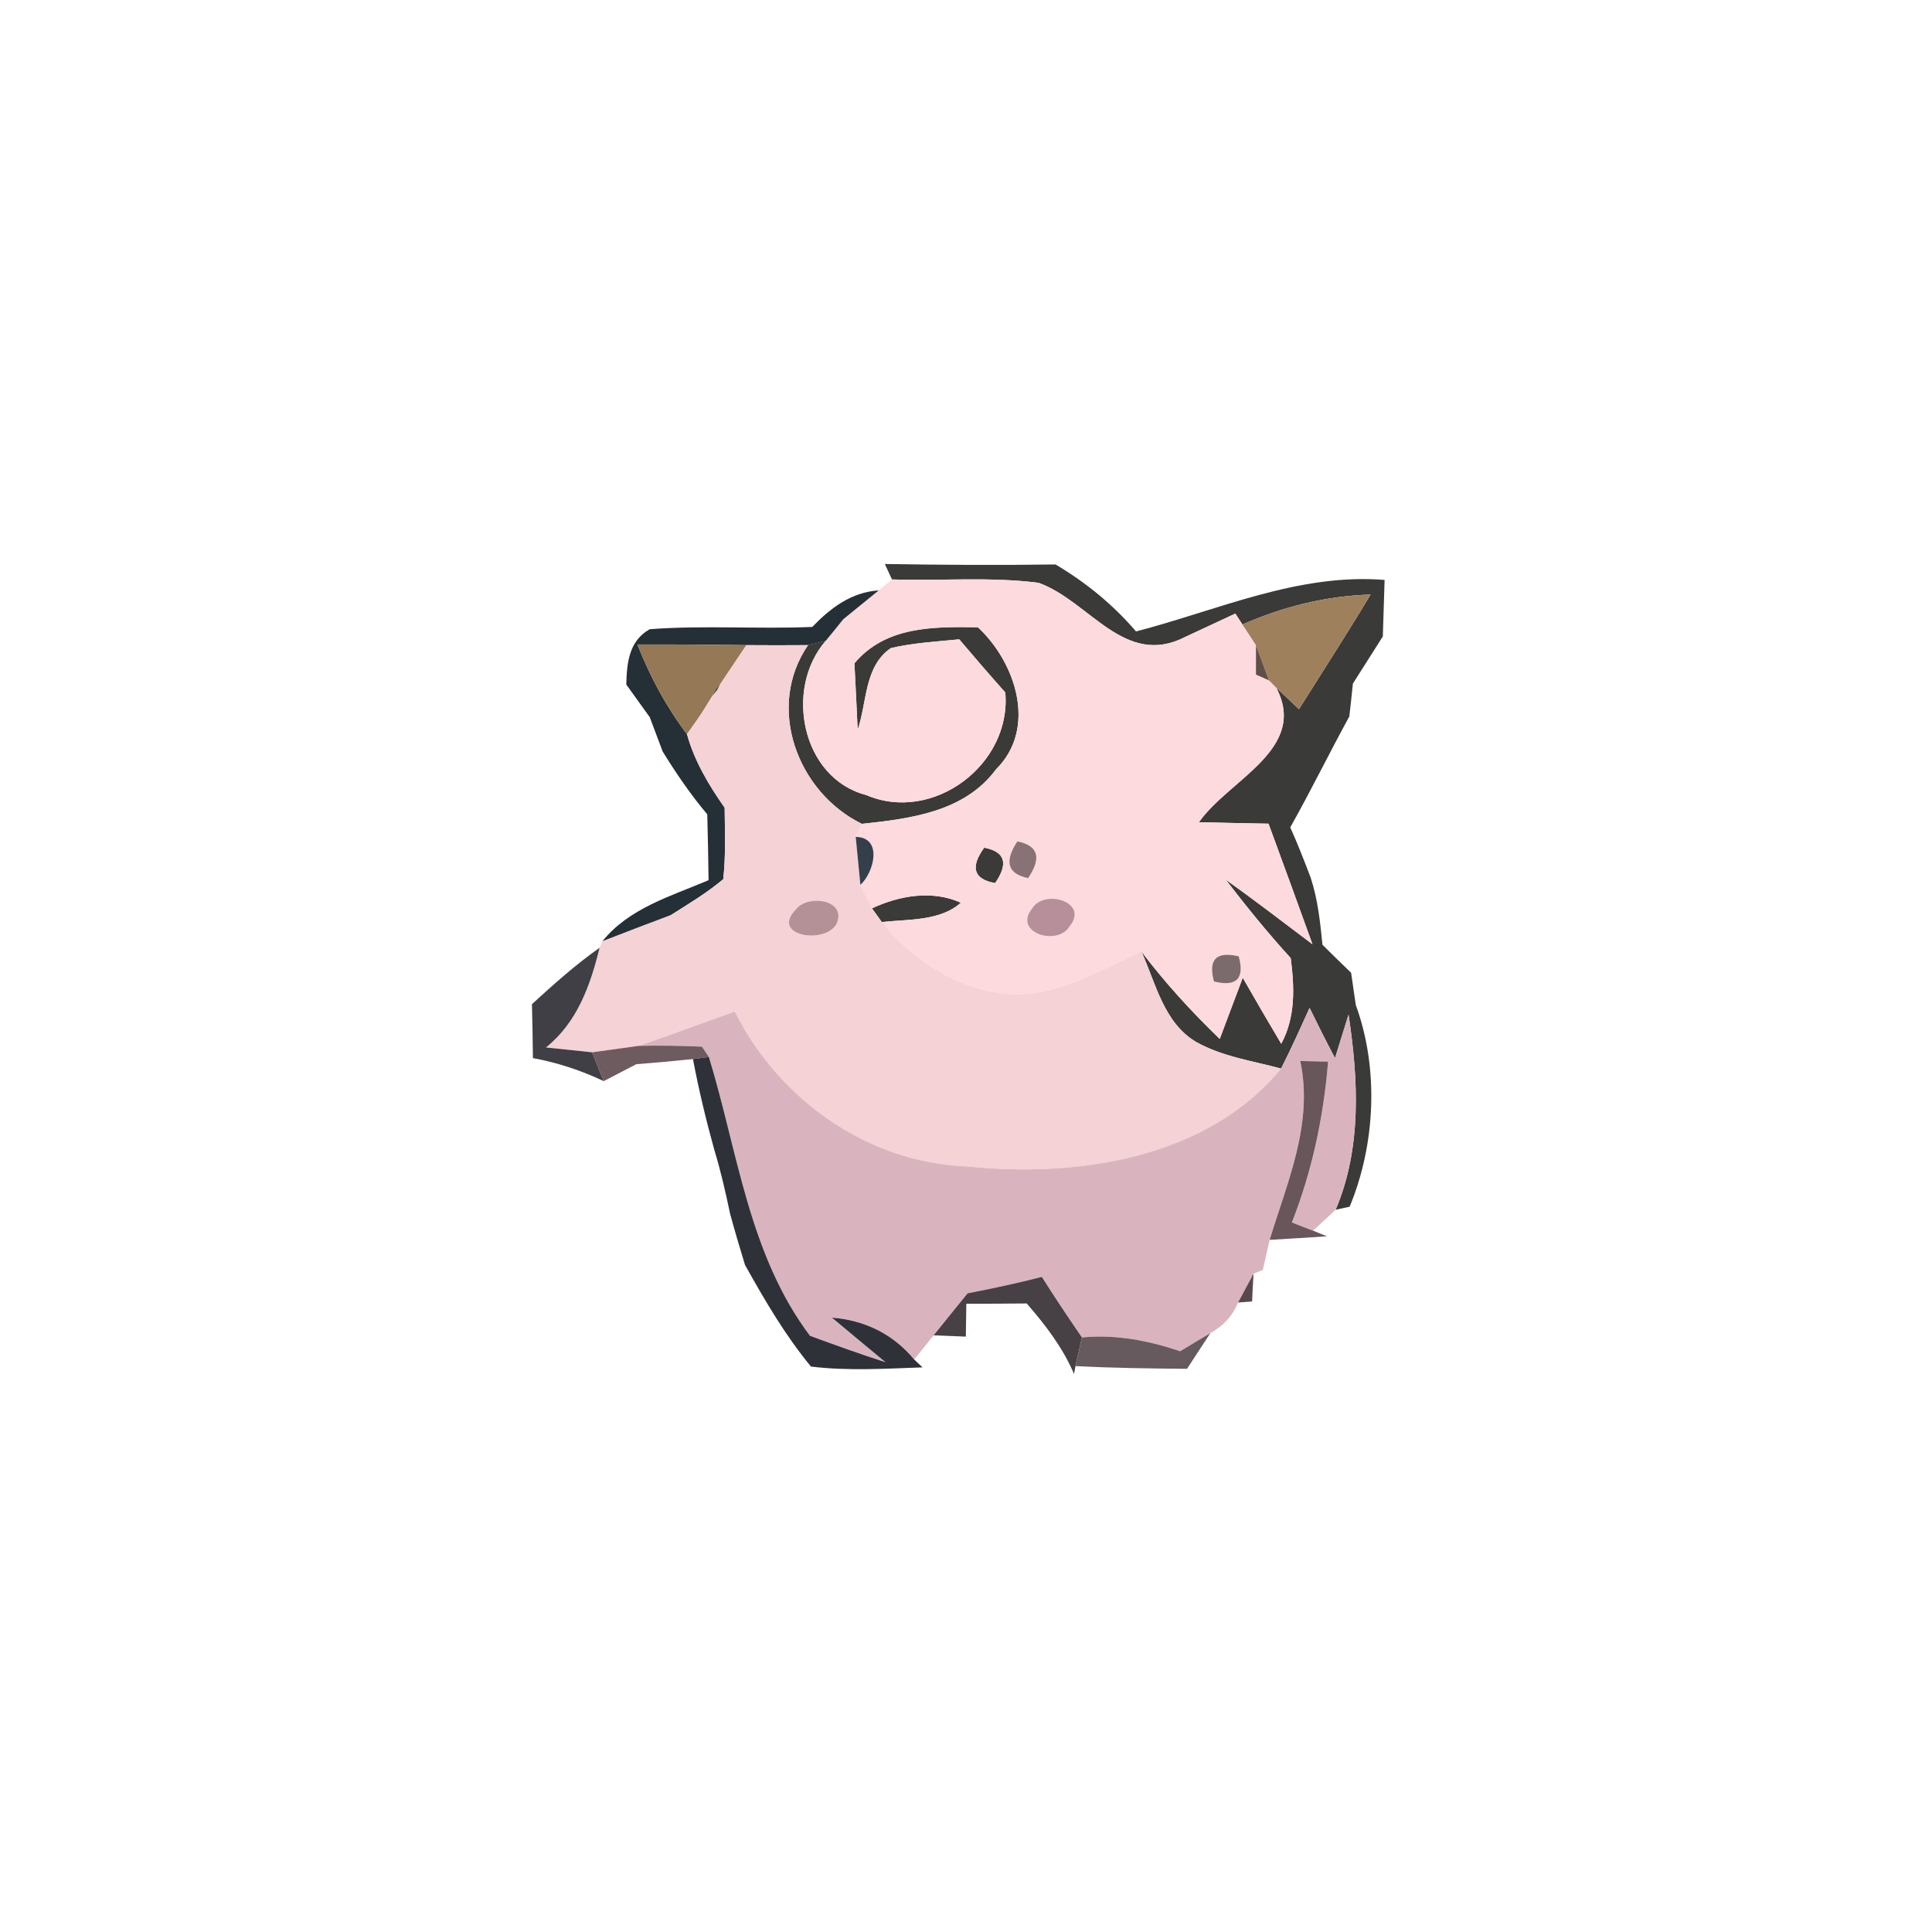 <?xml version="1.0" encoding="UTF-8" ?>
<!DOCTYPE svg PUBLIC "-//W3C//DTD SVG 1.1//EN" "http://www.w3.org/Graphics/SVG/1.1/DTD/svg11.dtd">
<svg width="120pt" height="120pt" viewBox="0 0 120 120" version="1.1" xmlns="http://www.w3.org/2000/svg">
<g id="#3a3a38ff">
<path fill="#3a3a38" opacity="1.00" d=" M 54.96 35.03 C 58.49 35.09 62.02 35.11 65.56 35.06 C 67.44 36.17 69.14 37.56 70.56 39.22 C 75.65 37.90 80.62 35.59 86.00 36.02 C 85.96 37.19 85.93 38.36 85.89 39.53 C 85.27 40.51 84.65 41.48 84.03 42.46 C 83.98 42.97 83.87 43.99 83.81 44.50 C 82.56 46.78 81.42 49.12 80.14 51.39 C 80.60 52.41 81.00 53.44 81.40 54.49 C 81.85 55.84 82.00 57.27 82.14 58.68 C 82.58 59.12 83.47 59.99 83.92 60.42 C 83.99 60.92 84.14 61.92 84.21 62.42 C 85.65 66.36 85.44 71.06 83.83 74.95 L 82.96 75.14 C 84.59 71.30 84.37 67.05 83.76 63.02 L 82.92 65.72 C 82.37 64.69 81.85 63.64 81.34 62.60 C 80.77 63.86 80.20 65.13 79.57 66.37 C 77.79 65.89 75.91 65.63 74.28 64.71 C 72.28 63.51 71.79 61.08 70.90 59.11 C 72.37 61.05 74.01 62.84 75.76 64.53 C 76.12 63.58 76.83 61.68 77.19 60.73 C 77.97 62.10 78.77 63.47 79.58 64.83 C 80.48 63.16 80.40 61.32 80.17 59.51 C 78.75 57.95 77.42 56.32 76.14 54.64 C 77.96 55.94 79.73 57.30 81.52 58.65 C 80.62 56.15 79.71 53.66 78.79 51.16 C 77.35 51.14 75.91 51.10 74.47 51.07 C 76.30 48.43 81.28 46.54 79.27 42.71 C 79.62 43.05 80.33 43.71 80.68 44.05 C 82.17 41.68 83.69 39.33 85.13 36.93 C 82.37 37.01 79.69 37.68 77.17 38.79 C 77.06 38.62 76.84 38.28 76.73 38.11 C 75.70 38.59 74.67 39.07 73.64 39.55 C 69.85 41.52 67.67 37.33 64.51 36.20 C 61.49 35.81 58.43 36.09 55.40 35.99 L 54.96 35.03 M 82.17 61.17 C 82.76 61.75 82.76 61.75 82.17 61.17 Z" />
<path fill="#3a3a38" opacity="1.00" d=" M 53.07 41.20 C 55.01 38.89 57.97 38.92 60.74 38.96 C 63.10 41.16 64.44 45.24 61.86 47.79 C 59.91 50.43 56.55 50.85 53.53 51.17 C 49.51 49.20 47.55 43.91 50.19 40.07 L 51.29 39.80 C 48.69 42.78 49.79 48.34 53.80 49.38 C 57.93 51.16 62.84 47.50 62.44 43.01 C 61.47 41.92 60.52 40.82 59.58 39.71 C 58.16 39.85 56.73 39.93 55.34 40.25 C 53.67 41.38 53.86 43.63 53.27 45.33 C 53.21 43.95 53.14 42.57 53.07 41.20 Z" />
<path fill="#3a3a38" opacity="1.00" d=" M 61.13 52.65 C 62.43 52.90 62.65 53.63 61.81 54.85 C 60.47 54.61 60.25 53.87 61.13 52.65 Z" />
<path fill="#3a3a38" opacity="1.00" d=" M 54.16 56.42 C 55.86 55.62 57.92 55.27 59.68 56.07 C 58.40 57.22 56.39 57.09 54.77 57.27 C 54.62 57.05 54.31 56.63 54.16 56.42 Z" />
</g>
<g id="#fddaddff">
<path fill="#fddadd" opacity="1.00" d=" M 55.40 35.99 C 58.43 36.09 61.49 35.81 64.51 36.20 C 67.67 37.33 69.85 41.52 73.64 39.55 C 74.67 39.07 75.70 38.59 76.73 38.11 C 76.84 38.28 77.06 38.62 77.17 38.79 C 77.38 39.11 77.80 39.75 78.01 40.07 C 78.01 40.53 78.01 41.44 78.01 41.90 L 78.82 42.26 L 79.27 42.71 C 81.28 46.54 76.30 48.43 74.47 51.07 C 75.91 51.10 77.35 51.14 78.79 51.16 C 79.71 53.66 80.62 56.15 81.52 58.65 C 79.73 57.30 77.96 55.94 76.14 54.64 C 77.42 56.32 78.75 57.95 80.17 59.51 C 80.40 61.32 80.48 63.16 79.58 64.83 C 78.77 63.47 77.97 62.10 77.19 60.73 C 76.83 61.68 76.12 63.58 75.76 64.53 C 74.01 62.84 72.37 61.05 70.90 59.11 C 68.33 60.25 65.76 61.86 62.84 61.75 C 59.64 61.57 56.75 59.71 54.77 57.27 C 56.39 57.09 58.40 57.22 59.68 56.07 C 57.92 55.27 55.86 55.62 54.16 56.42 C 53.98 56.05 53.62 55.33 53.44 54.96 C 54.28 54.21 54.86 52.01 53.15 51.98 L 53.53 51.17 C 56.55 50.85 59.91 50.43 61.86 47.79 C 64.44 45.24 63.10 41.16 60.74 38.96 C 57.97 38.92 55.01 38.89 53.07 41.20 C 53.14 42.57 53.21 43.95 53.27 45.33 C 53.86 43.63 53.67 41.38 55.34 40.25 C 56.73 39.93 58.16 39.85 59.58 39.71 C 60.52 40.82 61.47 41.92 62.44 43.01 C 62.84 47.50 57.93 51.16 53.80 49.38 C 49.79 48.34 48.69 42.78 51.29 39.80 C 51.56 39.47 52.11 38.80 52.38 38.46 C 52.93 38.01 54.03 37.12 54.58 36.67 C 54.78 36.50 55.19 36.16 55.40 35.99 M 61.13 52.65 C 60.25 53.87 60.47 54.61 61.81 54.85 C 62.65 53.63 62.43 52.90 61.13 52.65 M 63.19 52.26 C 62.36 53.52 62.58 54.28 63.86 54.54 C 64.71 53.28 64.49 52.52 63.19 52.26 M 62.29 56.33 C 62.80 56.84 62.80 56.84 62.29 56.33 M 64.12 56.41 C 62.87 57.92 65.68 58.81 66.44 57.53 C 67.67 56.03 64.88 55.19 64.12 56.41 M 75.40 60.96 C 76.80 61.31 77.32 60.79 76.94 59.40 C 75.55 59.07 75.03 59.59 75.40 60.96 Z" />
</g>
<g id="#101c23e9">
<path fill="#101c23" opacity="0.91" d=" M 50.45 38.94 C 51.58 37.77 52.87 36.78 54.58 36.67 C 54.03 37.12 52.93 38.01 52.38 38.46 C 52.11 38.80 51.56 39.47 51.29 39.80 L 50.19 40.07 C 48.91 40.08 47.63 40.08 46.36 40.07 C 44.10 40.04 41.84 40.02 39.59 40.03 C 40.37 42.01 41.38 43.90 42.67 45.60 C 43.13 47.27 44.02 48.76 45.01 50.17 C 45.02 51.65 45.09 53.14 44.92 54.61 C 43.91 55.46 42.77 56.14 41.65 56.85 C 40.23 57.38 38.82 57.92 37.41 58.47 C 39.06 56.41 41.68 55.66 44.01 54.67 C 43.99 53.30 43.97 51.94 43.93 50.58 C 42.90 49.36 42.00 48.04 41.16 46.68 C 40.96 46.15 40.56 45.08 40.36 44.55 C 39.99 44.04 39.27 43.03 38.90 42.52 C 38.93 41.19 39.06 39.80 40.36 39.08 C 43.72 38.83 47.09 39.08 50.45 38.94 Z" />
</g>
<g id="#9e805cff">
<path fill="#9e805c" opacity="1.00" d=" M 77.17 38.79 C 79.69 37.68 82.37 37.01 85.13 36.93 C 83.69 39.33 82.17 41.68 80.68 44.05 C 80.33 43.71 79.62 43.05 79.27 42.71 L 78.82 42.26 C 78.62 41.71 78.21 40.61 78.01 40.07 C 77.80 39.75 77.38 39.11 77.17 38.79 Z" />
</g>
<g id="#957856ff">
<path fill="#957856" opacity="1.00" d=" M 39.59 40.03 C 41.84 40.02 44.10 40.04 46.36 40.07 C 45.95 40.68 45.14 41.89 44.73 42.50 L 44.47 42.79 L 44.25 43.22 L 43.75 44.03 C 43.63 44.22 43.39 44.59 43.26 44.77 L 42.67 45.60 C 41.38 43.90 40.37 42.01 39.59 40.03 Z" />
</g>
<g id="#f4d2d5ff">
<path fill="#f4d2d5" opacity="1.00" d=" M 46.36 40.07 C 47.63 40.08 48.91 40.08 50.19 40.07 C 47.55 43.91 49.51 49.20 53.53 51.17 L 53.15 51.98 C 53.22 52.73 53.37 54.22 53.44 54.96 C 53.62 55.33 53.98 56.05 54.16 56.42 C 54.31 56.63 54.62 57.05 54.77 57.27 C 56.75 59.71 59.64 61.57 62.84 61.75 C 65.76 61.86 68.33 60.25 70.90 59.11 C 71.79 61.08 72.28 63.51 74.28 64.71 C 75.91 65.63 77.79 65.89 79.57 66.37 C 74.98 71.96 66.91 73.16 60.07 72.45 C 53.89 72.22 48.37 68.29 45.64 62.83 C 43.65 63.53 41.67 64.28 39.67 64.96 C 38.95 65.06 37.50 65.26 36.78 65.36 C 36.06 65.28 34.63 65.14 33.91 65.06 C 35.85 63.51 36.67 61.20 37.24 58.87 C 37.29 58.77 37.37 58.57 37.41 58.47 C 38.82 57.92 40.23 57.38 41.65 56.85 C 42.77 56.14 43.91 55.46 44.92 54.61 C 45.09 53.14 45.02 51.65 45.01 50.17 C 44.02 48.76 43.13 47.27 42.67 45.60 L 43.26 44.77 C 43.39 44.59 43.63 44.22 43.75 44.03 L 44.25 43.22 L 44.54 42.86 L 44.73 42.50 C 45.14 41.89 45.95 40.68 46.36 40.07 M 51.24 54.14 C 51.81 54.68 51.81 54.68 51.24 54.14 M 49.44 56.48 C 47.79 58.15 51.32 58.70 51.98 57.34 C 52.58 55.86 50.16 55.54 49.44 56.48 Z" />
</g>
<g id="#614f47ff">
<path fill="#614f47" opacity="1.00" d=" M 78.01 40.07 C 78.21 40.61 78.62 41.71 78.82 42.26 L 78.01 41.90 C 78.01 41.44 78.01 40.53 78.01 40.07 Z" />
</g>
<g id="#4c4043ff">
<path fill="#4c4043" opacity="1.00" d=" M 44.47 42.79 L 44.73 42.50 L 44.54 42.86 L 44.25 43.22 L 44.47 42.79 Z" />
</g>
<g id="#4d4244ff">
<path fill="#4d4244" opacity="1.00" d=" M 43.26 44.77 C 43.39 44.59 43.63 44.22 43.75 44.03 C 43.63 44.22 43.39 44.59 43.26 44.77 Z" />
</g>
<g id="#353f4bff">
<path fill="#353f4b" opacity="1.00" d=" M 53.15 51.98 C 54.86 52.01 54.28 54.21 53.44 54.96 C 53.37 54.22 53.22 52.73 53.15 51.98 Z" />
</g>
<g id="#887275ff">
<path fill="#887275" opacity="1.00" d=" M 63.19 52.26 C 64.49 52.52 64.71 53.28 63.86 54.54 C 62.58 54.28 62.36 53.52 63.19 52.26 Z" />
</g>
<g id="#5f5253ff">
<path fill="#5f5253" opacity="1.00" d=" M 51.24 54.14 C 51.81 54.68 51.81 54.68 51.24 54.14 Z" />
</g>
<g id="#b49197ff">
<path fill="#b49197" opacity="1.00" d=" M 49.44 56.48 C 50.16 55.54 52.58 55.86 51.98 57.34 C 51.32 58.70 47.79 58.15 49.44 56.48 Z" />
</g>
<g id="#bb979cff">
<path fill="#bb979c" opacity="1.00" d=" M 62.29 56.33 C 62.80 56.84 62.80 56.84 62.29 56.33 Z" />
</g>
<g id="#b78f9bff">
<path fill="#b78f9b" opacity="1.00" d=" M 64.12 56.41 C 64.88 55.19 67.67 56.03 66.44 57.53 C 65.68 58.81 62.87 57.92 64.12 56.41 Z" />
</g>
<g id="#3f3f45ff">
<path fill="#3f3f45" opacity="1.00" d=" M 33.04 62.37 C 34.39 61.14 35.74 59.92 37.24 58.87 C 36.67 61.20 35.85 63.51 33.91 65.06 C 34.63 65.14 36.06 65.28 36.78 65.36 C 36.96 65.81 37.32 66.70 37.50 67.15 C 36.10 66.49 34.63 66.00 33.10 65.72 C 33.09 64.60 33.07 63.49 33.04 62.37 Z" />
</g>
<g id="#7c6b6cff">
<path fill="#7c6b6c" opacity="1.00" d=" M 75.40 60.96 C 75.03 59.59 75.55 59.07 76.94 59.40 C 77.32 60.79 76.80 61.31 75.40 60.96 Z" />
</g>
<g id="#f1d0d3ff">
<path fill="#f1d0d3" opacity="1.00" d=" M 82.17 61.17 C 82.76 61.75 82.76 61.75 82.17 61.17 Z" />
</g>
<g id="#d9b4bfff">
<path fill="#d9b4bf" opacity="1.00" d=" M 39.67 64.96 C 41.67 64.28 43.65 63.53 45.64 62.83 C 48.37 68.29 53.89 72.22 60.07 72.45 C 66.91 73.16 74.98 71.96 79.57 66.37 C 80.20 65.13 80.77 63.86 81.34 62.60 C 81.85 63.64 82.37 64.69 82.92 65.72 L 83.76 63.02 C 84.37 67.05 84.59 71.30 82.96 75.14 C 82.61 75.47 81.91 76.12 81.56 76.44 C 81.23 76.32 80.57 76.06 80.24 75.93 C 81.50 72.73 82.21 69.36 82.49 65.94 C 82.06 65.93 81.19 65.91 80.76 65.90 C 81.59 69.78 79.96 73.40 78.86 77.01 C 78.75 77.48 78.54 78.41 78.44 78.88 L 77.86 79.11 C 77.62 79.56 77.14 80.45 76.90 80.90 C 76.56 81.73 75.99 82.36 75.18 82.80 C 74.71 83.08 73.77 83.64 73.30 83.93 C 71.34 83.26 69.28 82.87 67.20 83.07 C 66.35 81.83 65.51 80.58 64.71 79.31 C 63.19 79.70 61.65 80.03 60.10 80.33 C 59.39 81.20 58.69 82.07 57.99 82.94 C 57.69 83.32 57.08 84.07 56.78 84.44 C 55.47 82.86 53.71 82.00 51.67 81.84 C 52.50 82.53 54.16 83.92 55.00 84.61 C 53.42 84.10 51.86 83.54 50.31 82.97 C 46.50 77.90 45.83 71.53 44.03 65.65 L 43.60 65.01 C 42.29 64.95 40.98 64.93 39.67 64.96 Z" />
</g>
<g id="#6e5b60ff">
<path fill="#6e5b60" opacity="1.00" d=" M 36.78 65.36 C 37.50 65.26 38.95 65.06 39.67 64.96 C 40.98 64.93 42.29 64.95 43.60 65.01 L 44.03 65.65 L 43.04 65.78 C 41.87 65.90 40.69 66.01 39.52 66.10 C 39.01 66.36 38.01 66.89 37.50 67.15 C 37.32 66.70 36.96 65.81 36.78 65.36 Z" />
</g>
<g id="#2e3238ff">
<path fill="#2e3238" opacity="1.00" d=" M 43.04 65.78 L 44.03 65.65 C 45.83 71.53 46.50 77.90 50.31 82.97 C 51.86 83.54 53.42 84.10 55.00 84.61 C 54.16 83.92 52.50 82.53 51.67 81.84 C 53.71 82.00 55.47 82.86 56.78 84.44 L 57.30 84.93 C 54.99 85.01 52.67 85.16 50.37 84.88 C 48.77 82.94 47.49 80.75 46.27 78.56 C 45.95 77.51 45.64 76.46 45.35 75.40 C 45.07 74.07 44.77 72.74 44.37 71.43 C 43.85 69.56 43.40 67.68 43.04 65.78 Z" />
</g>
<g id="#68565bff">
<path fill="#68565b" opacity="1.00" d=" M 80.76 65.90 C 81.19 65.91 82.06 65.93 82.49 65.94 C 82.21 69.36 81.50 72.73 80.24 75.93 C 80.57 76.06 81.23 76.32 81.56 76.44 L 82.42 76.79 C 81.53 76.85 79.75 76.96 78.86 77.01 C 79.96 73.40 81.59 69.78 80.76 65.90 Z" />
</g>
<g id="#474045ff">
<path fill="#474045" opacity="1.00" d=" M 60.10 80.33 C 61.65 80.03 63.19 79.70 64.71 79.31 C 65.51 80.58 66.35 81.83 67.20 83.07 C 67.10 83.51 66.90 84.40 66.80 84.85 L 66.71 85.34 C 66.01 83.70 64.93 82.29 63.77 80.96 C 62.52 80.97 61.27 80.98 60.02 80.98 C 60.01 81.49 60.00 82.51 59.99 83.02 C 59.49 83.00 58.49 82.96 57.99 82.94 C 58.69 82.07 59.39 81.20 60.10 80.33 Z" />
</g>
<g id="#57484cff">
<path fill="#57484c" opacity="1.00" d=" M 76.90 80.90 C 77.14 80.45 77.62 79.56 77.86 79.11 C 77.83 79.54 77.79 80.41 77.77 80.84 L 76.90 80.90 Z" />
</g>
<g id="#665a5eff">
<path fill="#665a5e" opacity="1.00" d=" M 67.20 83.07 C 69.28 82.87 71.34 83.26 73.30 83.93 C 73.77 83.64 74.71 83.08 75.18 82.80 C 74.82 83.35 74.09 84.46 73.73 85.02 C 71.42 85.00 69.11 84.97 66.80 84.85 C 66.90 84.40 67.10 83.51 67.20 83.07 Z" />
</g>
</svg>

